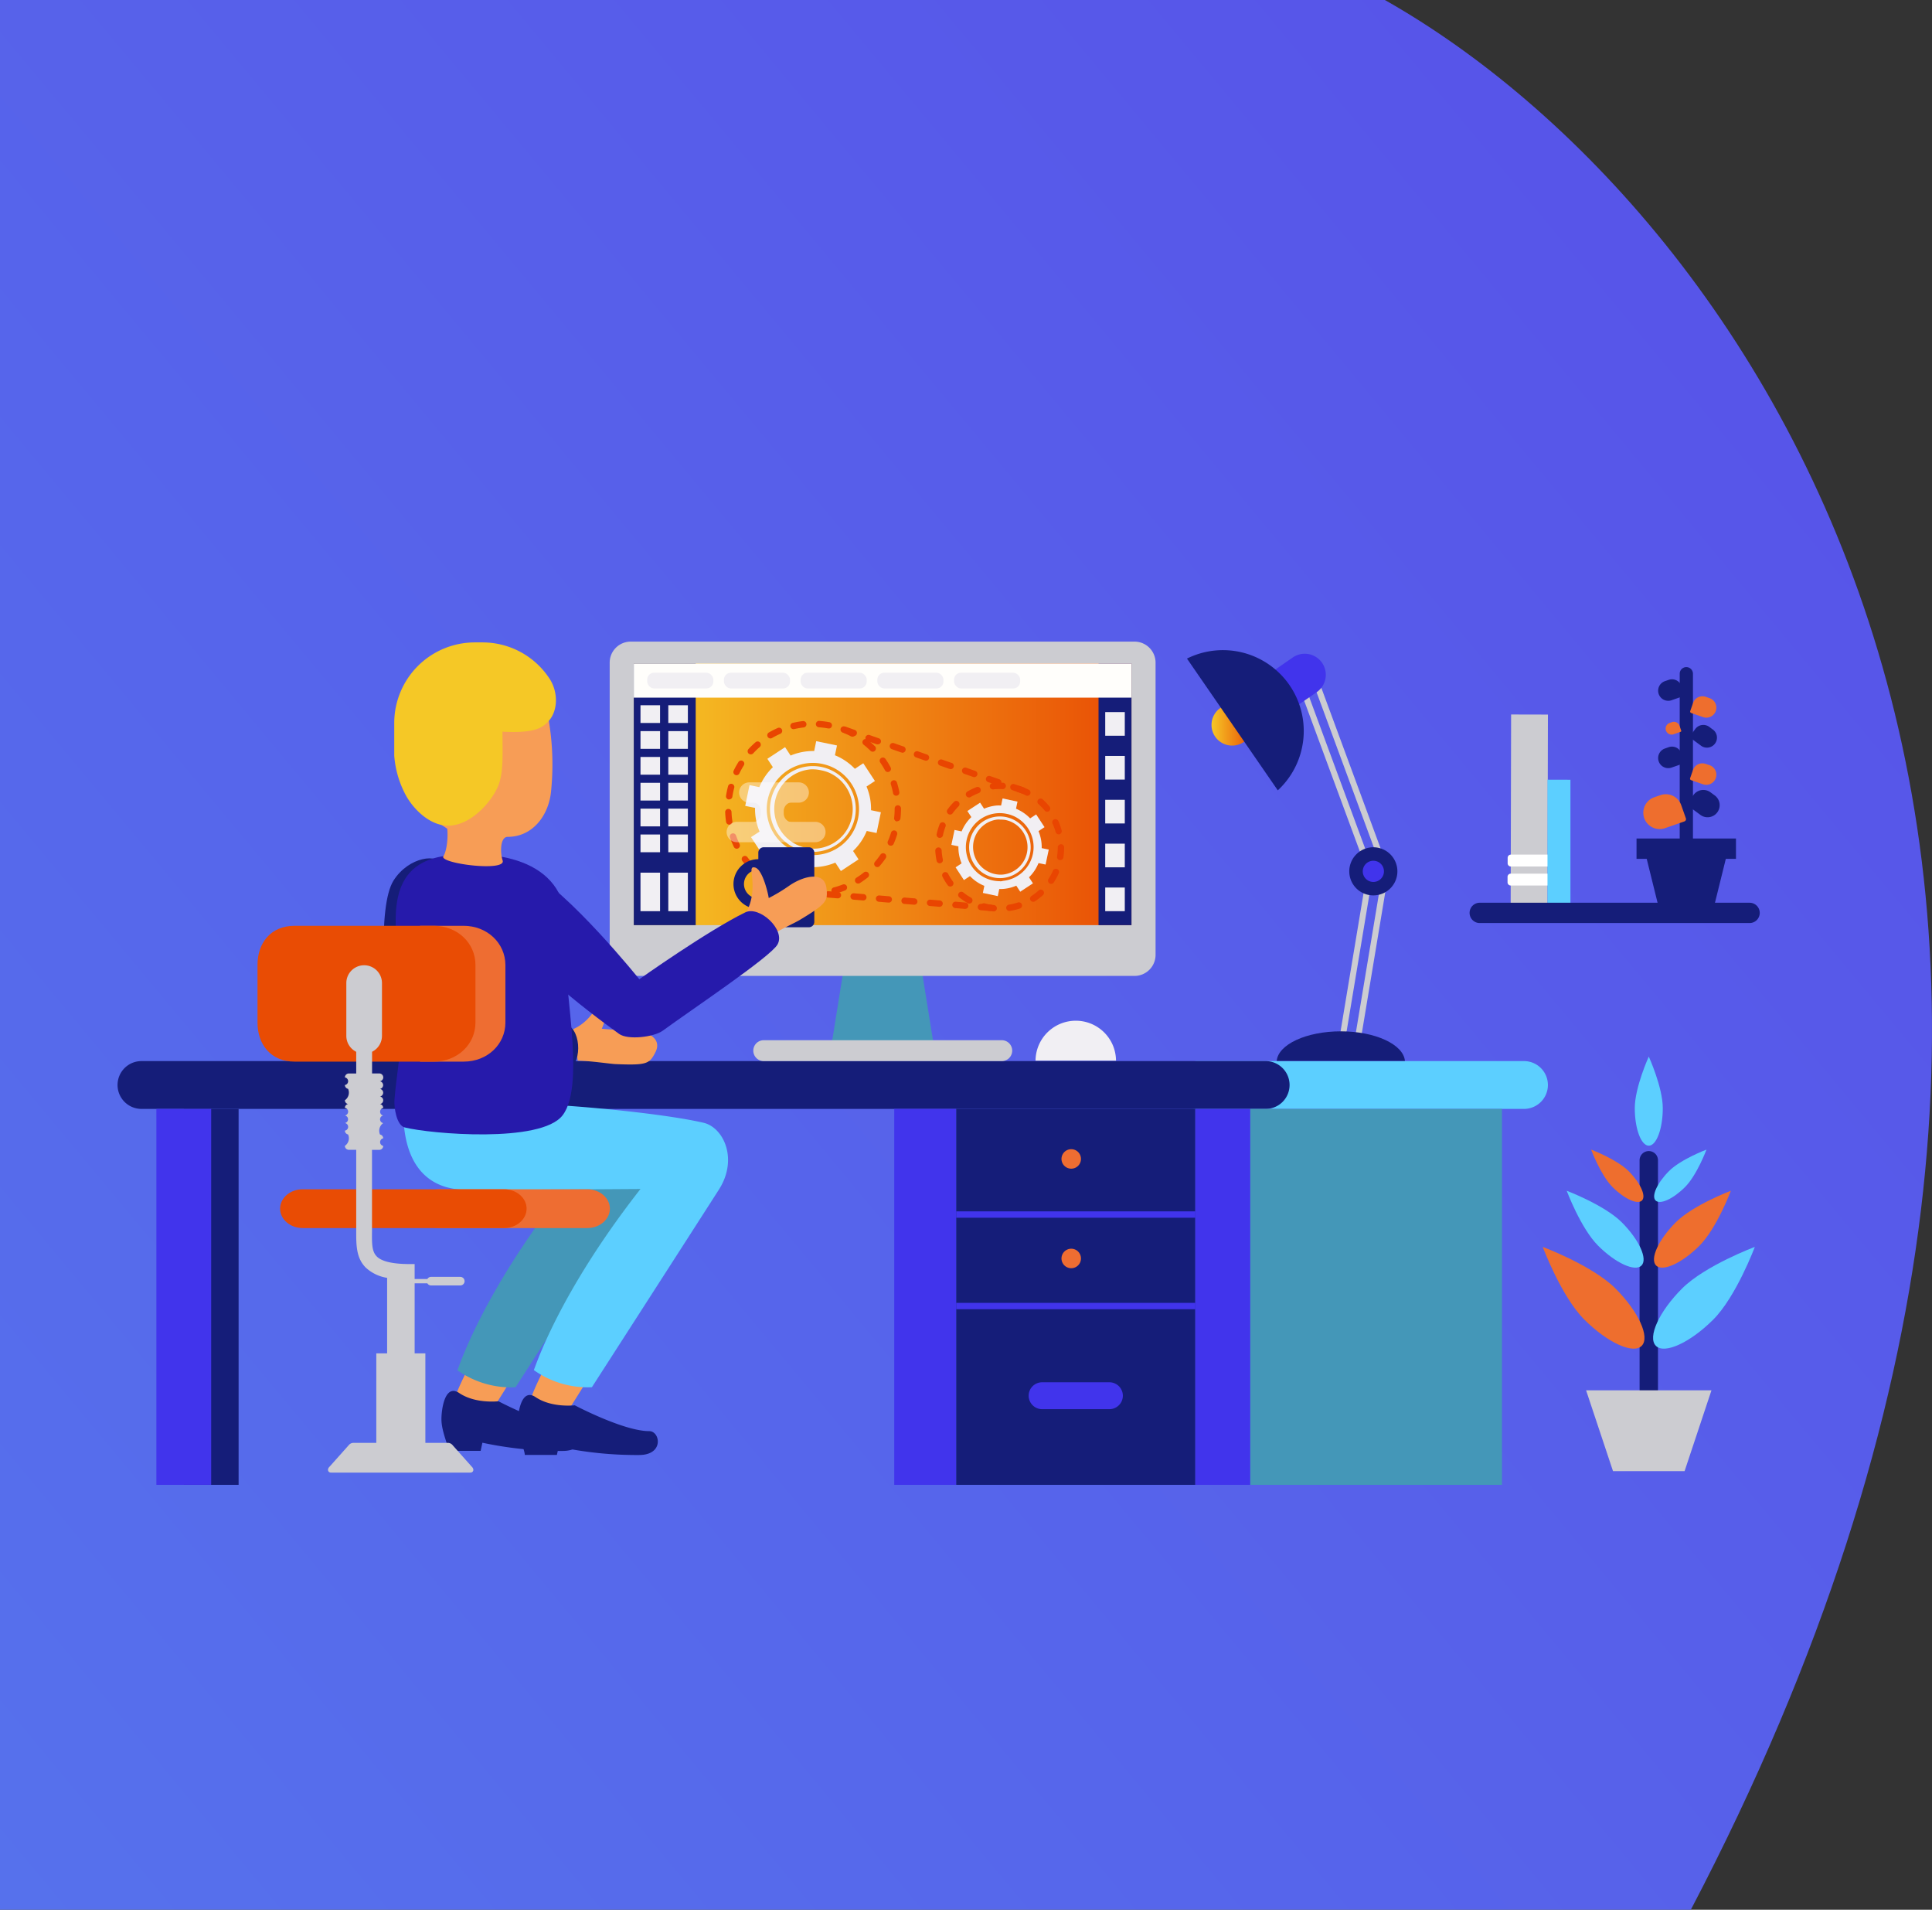 <svg xmlns="http://www.w3.org/2000/svg" xmlns:xlink="http://www.w3.org/1999/xlink" viewBox="0 0 607.12 600"><rect x="0" y="0" width="607.12" height="600" fill="#333333" stroke="none"/><defs><style>.cls-1{fill:url(#linear-gradient);}.cls-2{fill:#ccccd1;}.cls-3{fill:#151d79;}.cls-4{fill:#fff;}.cls-5,.cls-6{fill:#5ccfff;}.cls-5{fill-rule:evenodd;}.cls-7{fill:#4134ec;}.cls-8{fill:#4497b8;}.cls-9{fill:#ee6d32;}.cls-10{fill:#f79d56;}.cls-11{fill:url(#linear-gradient-2);}.cls-12{fill:#f1eff3;}.cls-13{fill:#fffefb;}.cls-14{fill:#e94501;}.cls-15{fill:#261aab;}.cls-16{fill:#e94c04;}.cls-17{fill:url(#linear-gradient-3);}.cls-18{opacity:0.4;}.cls-19{fill:#ee6e2e;}.cls-20{fill:#f5c826;}</style><linearGradient id="linear-gradient" x1="-36.06" y1="551.17" x2="518.91" y2="89.19" gradientUnits="userSpaceOnUse"><stop offset="0" stop-color="#5671ec"/><stop offset="1" stop-color="#5755e9"/></linearGradient><linearGradient id="linear-gradient-2" x1="199.16" y1="249.57" x2="355.55" y2="249.57" gradientUnits="userSpaceOnUse"><stop offset="0" stop-color="#f6c726"/><stop offset="1" stop-color="#e94c04"/></linearGradient><linearGradient id="linear-gradient-3" x1="380.73" y1="227.75" x2="393.7" y2="227.75" xlink:href="#linear-gradient-2"/></defs><title>background-withdesk</title><g id="Layer_2" data-name="Layer 2"><g id="layer_1-2" data-name="layer 1"><path class="cls-1" d="M435.19,0c117.13,66.26,264.07,279.52,96.14,600H0V0Z"/><rect class="cls-2" x="450.99" y="248.3" width="59.18" height="11.57" transform="translate(225.4 734.08) rotate(-89.87)"/><rect class="cls-3" x="479.67" y="270.54" width="1.73" height="11.57" transform="translate(203.1 756.23) rotate(-89.87)"/><path class="cls-4" d="M486.31,278.21h0l-11.57,0a1,1,0,0,1-1-1v-1.73a1,1,0,0,1,1-1h0l11.57,0a1,1,0,0,1,.71.29,1.05,1.05,0,0,1,.29.71v1.73a1,1,0,0,1-.29.71A1,1,0,0,1,486.31,278.21Z"/><rect class="cls-3" x="479.69" y="264.56" width="1.73" height="11.58" transform="translate(209.14 750.31) rotate(-89.87)"/><path class="cls-4" d="M486.34,272.23h0l-11.57,0a1,1,0,0,1-1-1v-1.73a1.06,1.06,0,0,1,.3-.71,1,1,0,0,1,.7-.29h0l11.57,0a1,1,0,0,1,1,1v1.73a1,1,0,0,1-.3.71A1,1,0,0,1,486.34,272.23Z"/><polygon class="cls-5" points="486.29 283.67 493.5 283.69 493.5 244.98 486.29 244.96 486.29 283.67"/><path class="cls-3" d="M549.75,290H465a3.19,3.19,0,0,1-3.19-3.19h0a3.19,3.19,0,0,1,3.19-3.19h84.8a3.19,3.19,0,0,1,3.19,3.19h0A3.19,3.19,0,0,1,549.75,290Z"/><path class="cls-6" d="M478.91,348.39H376.23a7.51,7.51,0,0,1-7.51-7.51h0a7.51,7.51,0,0,1,7.51-7.51H478.91a7.51,7.51,0,0,1,7.51,7.51h0A7.51,7.51,0,0,1,478.91,348.39Z"/><path class="cls-3" d="M397.73,348.39H44.45a7.51,7.51,0,0,1-7.51-7.51h0a7.51,7.51,0,0,1,7.51-7.51H397.73a7.51,7.51,0,0,1,7.51,7.51h0A7.51,7.51,0,0,1,397.73,348.39Z"/><rect class="cls-3" x="57.75" y="348.39" width="17.23" height="118.11"/><rect class="cls-7" x="49.14" y="348.39" width="17.22" height="118.11"/><rect class="cls-8" x="392.85" y="348.39" width="79.14" height="118.11"/><rect class="cls-7" x="281.01" y="348.39" width="19.46" height="118.11"/><rect class="cls-3" x="300.48" y="348.39" width="75.15" height="118.11"/><rect class="cls-7" x="300.48" y="380.58" width="75.15" height="2"/><rect class="cls-7" x="300.48" y="409.33" width="75.15" height="2"/><path class="cls-9" d="M339.69,395.37a3.06,3.06,0,1,1-3.05-3.05A3.06,3.06,0,0,1,339.69,395.37Z"/><path class="cls-9" d="M339.69,364.1a3.06,3.06,0,1,1-3.05-3.05A3.06,3.06,0,0,1,339.69,364.1Z"/><path class="cls-7" d="M323.25,438.5h0a4.24,4.24,0,0,0,4.22,4.23h21.16a4.24,4.24,0,0,0,4.22-4.23h0a4.23,4.23,0,0,0-4.22-4.22H327.47A4.23,4.23,0,0,0,323.25,438.5Z"/><rect class="cls-7" x="375.63" y="348.39" width="17.23" height="118.11"/><path class="cls-10" d="M201.82,360.86A5.5,5.5,0,0,0,197,358H169.8a26.31,26.31,0,0,1-4.45,11H187s-33.45,44.41-43.41,68.41c-1.17,2.8-.87,6,1.69,7.59a5.51,5.51,0,0,0,2.94.86c1.82,0,5.45-1.3,6.5-2.95,12.2-19.22,46.93-76.46,46.93-76.46A5.51,5.51,0,0,0,201.82,360.86Z"/><path class="cls-10" d="M196.71,323.5a54.44,54.44,0,0,1-7.61-.3c.62-1.27,3.38-8.68,1.66-10.42-.6-.61-.78-.32-1-.23-.82.39-2.93,7.83-9.64,10.78l1.44,9.91c3.42,0,10.26,1,11.77,1.07,10,.42,10.76-.08,12.61-3.68C208.52,325.62,202,323.38,196.71,323.5Z"/><path class="cls-8" d="M197.12,352.75c-6.31-1.47-16.74-2.9-27.64-4a27.91,27.91,0,0,1,.54,7.4,26.72,26.72,0,0,1-6,14.65c-.78,1-1.6,2-2.46,2.89l15.69-.09c-26,33.22-33.06,56.05-33.52,56.9a29.19,29.19,0,0,0,18.28,5.35s29.46-45.79,39.85-62C208.1,364.18,203.39,354.21,197.12,352.75Z"/><path class="cls-3" d="M177.84,336.34c-4.43,1.05-33.5,2-45.09-.16-3.37-.62-9.7-5.85-10.17-9.25-1.71-12.49-4.09-42.15,1.1-50.31,4.8-7.54,14.19-8.66,15.28-4.72,4.08,14.75.44,47.81.44,47.81s26.4-2.27,38.81,2.32C182.84,323.74,183,335.11,177.84,336.34Z"/><path class="cls-3" d="M144.32,437.67c5.08,3.41,12.11,2.58,12.33,2.58,0,0,15.36,8.12,23.39,8.1,3.43,0,4.74,7.48-3.16,7.5a117.1,117.1,0,0,1-25.29-2.58l-.55,2.55-10.1,0c0-1.6-2.21-6.07-2.22-9.9C138.71,442.69,139.83,434.64,144.32,437.67Z"/><polygon class="cls-8" points="294.04 332.19 260.67 332.19 265.52 301.92 289.19 301.92 294.04 332.19"/><path class="cls-2" d="M314.76,333.37H240a3.28,3.28,0,0,1-3.28-3.28h0a3.28,3.28,0,0,1,3.28-3.28h74.8a3.28,3.28,0,0,1,3.28,3.28h0A3.28,3.28,0,0,1,314.76,333.37Z"/><path class="cls-2" d="M356.51,201.58H198.2a6.61,6.61,0,0,0-6.61,6.62V300a6.61,6.61,0,0,0,6.61,6.61H356.51a6.62,6.62,0,0,0,6.62-6.61V208.2A6.62,6.62,0,0,0,356.51,201.58Z"/><rect class="cls-11" x="199.16" y="208.46" width="156.39" height="82.2"/><rect class="cls-3" x="199.16" y="208.46" width="19.46" height="82.2"/><rect class="cls-3" x="345.21" y="208.46" width="10.35" height="82.2"/><rect class="cls-12" x="201.27" y="221.57" width="6.15" height="5.57"/><rect class="cls-12" x="210.01" y="221.57" width="6.15" height="5.57"/><rect class="cls-12" x="201.27" y="229.7" width="6.15" height="5.57"/><rect class="cls-12" x="210.01" y="229.7" width="6.15" height="5.57"/><rect class="cls-12" x="201.27" y="237.82" width="6.15" height="5.57"/><rect class="cls-12" x="210.01" y="237.82" width="6.15" height="5.57"/><rect class="cls-12" x="201.27" y="245.94" width="6.15" height="5.57"/><rect class="cls-12" x="210.01" y="245.94" width="6.15" height="5.57"/><rect class="cls-12" x="201.27" y="254.06" width="6.15" height="5.57"/><rect class="cls-12" x="210.01" y="254.06" width="6.15" height="5.57"/><rect class="cls-12" x="201.27" y="262.18" width="6.15" height="5.57"/><rect class="cls-12" x="210.01" y="262.18" width="6.15" height="5.57"/><rect class="cls-12" x="201.27" y="274.17" width="6.15" height="12.1"/><rect class="cls-12" x="210.01" y="274.17" width="6.15" height="12.1"/><rect class="cls-12" x="347.31" y="278.84" width="6.15" height="7.43"/><rect class="cls-12" x="347.31" y="265.06" width="6.15" height="7.43"/><rect class="cls-12" x="347.31" y="251.28" width="6.15" height="7.43"/><rect class="cls-12" x="347.31" y="237.5" width="6.15" height="7.43"/><rect class="cls-12" x="347.31" y="223.72" width="6.15" height="7.43"/><rect class="cls-13" x="199.16" y="208.46" width="156.39" height="10.72"/><rect class="cls-12" x="203.38" y="211.35" width="20.78" height="4.95" rx="2.18"/><rect class="cls-12" x="227.49" y="211.35" width="20.77" height="4.95" rx="2.18"/><rect class="cls-12" x="251.59" y="211.35" width="20.77" height="4.95" rx="2.18"/><rect class="cls-12" x="275.7" y="211.35" width="20.77" height="4.95" rx="2.18"/><rect class="cls-12" x="299.81" y="211.35" width="20.77" height="4.95" rx="2.18"/><path class="cls-12" d="M326.35,271.16l2.22.46,1-4.7-2.22-.46a13.16,13.16,0,0,0-1-5.34l1.89-1.25-2.63-4-1.89,1.24a13.24,13.24,0,0,0-3.44-2.56c-.33-.17-.67-.33-1-.48l0,0,.46-2.22-4.69-1-.46,2.23a10.13,10.13,0,0,0-1.46,0,12.92,12.92,0,0,0-3.89,1l-1.25-1.9-4,2.63,1.25,1.9a13.07,13.07,0,0,0-3.06,4.5l-2.22-.46-1,4.69,2.22.46a13,13,0,0,0,1,5.35l-1.89,1.25,2.62,4,1.9-1.25a12.84,12.84,0,0,0,4.51,3.06l-.46,2.23,4.69,1,.46-2.23a11.81,11.81,0,0,0,1.46-.05,12.92,12.92,0,0,0,3.89-1l1.24,1.9,4-2.63-1.24-1.9A13.17,13.17,0,0,0,326.35,271.16Zm-11.26,4.69a9.83,9.83,0,0,1-2.85-.17,9.69,9.69,0,0,1,1.08-19.13,9.82,9.82,0,0,1,2.85.16,10.45,10.45,0,0,1,1.59.48,9.69,9.69,0,0,1-2.67,18.66Zm-.88,1A10.68,10.68,0,0,1,303.74,264a10.63,10.63,0,0,1,12.63-8.3,10.38,10.38,0,0,1,1.75.52,9.12,9.12,0,0,1,1.15.53,10.69,10.69,0,0,1-4.09,20h0C314.86,276.87,314.53,276.88,314.21,276.88Zm0-19.37a6.85,6.85,0,0,0-.79,0,8.69,8.69,0,0,0,1.58,17.3h0a8.64,8.64,0,0,0,7.72-6.89,8.73,8.73,0,0,0-4.39-9.41,7,7,0,0,0-.92-.43,10.36,10.36,0,0,0-1.44-.43A8.69,8.69,0,0,0,314.2,257.51Z"/><path class="cls-12" d="M272.37,261.07l3.09.64,1.35-6.52-3.09-.64a18.14,18.14,0,0,0-1.42-7.44l2.64-1.74-3.66-5.57-2.64,1.74a18.38,18.38,0,0,0-4.77-3.57c-.46-.24-.95-.46-1.44-.66l-.06,0,.65-3.1-6.53-1.35-.64,3.1a17.14,17.14,0,0,0-2,.07,18.14,18.14,0,0,0-5.41,1.35l-1.73-2.64-5.57,3.66,1.73,2.63a18.33,18.33,0,0,0-4.25,6.27l-3.09-.64-1.35,6.53,3.09.63a18.32,18.32,0,0,0,1.42,7.45L236,263l3.66,5.57,2.64-1.74a18.08,18.08,0,0,0,6.27,4.26l-.64,3.09,6.52,1.35.64-3.09a19.48,19.48,0,0,0,2-.07,18.37,18.37,0,0,0,5.41-1.35l1.74,2.64,5.56-3.66-1.73-2.64A18.19,18.19,0,0,0,272.37,261.07Zm-15.66,6.52a13.29,13.29,0,0,1-4-.22,13.48,13.48,0,1,1,4,.22Zm-1.22,1.06A14.48,14.48,0,1,1,258.41,240a16.8,16.8,0,0,1,2.38.71,13.3,13.3,0,0,1,1.54.72,14.54,14.54,0,0,1,7.32,15.68,14.38,14.38,0,0,1-12.85,11.48C256.36,268.63,255.93,268.65,255.49,268.65Zm0-26.95c-.37,0-.75,0-1.12.05a12.48,12.48,0,0,0,2.27,24.85h0a12.4,12.4,0,0,0,11.07-9.9,12.53,12.53,0,0,0-6.3-13.51,10.54,10.54,0,0,0-1.33-.61A13.1,13.1,0,0,0,258,242,12.8,12.8,0,0,0,255.47,241.7Z"/><path class="cls-14" d="M255.48,281.69l-1,0a1,1,0,1,1,.07-2,25,25,0,0,0,2.87-.05,1,1,0,0,1,.15,2C256.88,281.66,256.18,281.69,255.48,281.69Zm-5.9-.66a.86.86,0,0,1-.22,0c-1-.23-2-.52-3-.85a1,1,0,0,1-.61-1.28,1,1,0,0,1,1.27-.61,25.83,25.83,0,0,0,2.77.79,1,1,0,0,1-.23,2Zm12.82-.25a1,1,0,0,1-.26-2c.92-.25,1.84-.56,2.73-.9a1,1,0,0,1,.73,1.86,28.9,28.9,0,0,1-2.94,1Zm-20.21-2.64a1,1,0,0,1-.5-.13,25.64,25.64,0,0,1-2.59-1.7,1,1,0,0,1-.21-1.39,1,1,0,0,1,1.4-.22,26.83,26.83,0,0,0,2.4,1.58,1,1,0,0,1,.37,1.36A1,1,0,0,1,242.19,278.14Zm27.48-.54a1,1,0,0,1-.85-.47,1,1,0,0,1,.31-1.38,22.5,22.5,0,0,0,2.34-1.66,1,1,0,0,1,1.41.16,1,1,0,0,1-.16,1.4,27.52,27.52,0,0,1-2.52,1.8A1,1,0,0,1,269.67,277.6ZM236,273.2a1,1,0,0,1-.73-.32,29.72,29.72,0,0,1-2-2.38,1,1,0,1,1,1.61-1.19,23.94,23.94,0,0,0,1.84,2.21,1,1,0,0,1-.06,1.41A1,1,0,0,1,236,273.2Zm39.7-.78a1,1,0,0,1-.76-1.65,26,26,0,0,0,1.75-2.28,1,1,0,0,1,1.65,1.13,28,28,0,0,1-1.89,2.45A1,1,0,0,1,275.68,272.42Zm-44.18-5.77a1,1,0,0,1-.9-.56,27.38,27.38,0,0,1-1.19-2.86,1,1,0,1,1,1.88-.66,25.57,25.57,0,0,0,1.11,2.65,1,1,0,0,1-.47,1.33A.94.94,0,0,1,231.5,266.65Zm48.4-.95a1,1,0,0,1-.4-.08,1,1,0,0,1-.52-1.32,23.48,23.48,0,0,0,1-2.69,1,1,0,0,1,1.92.59,29.67,29.67,0,0,1-1.08,2.9A1,1,0,0,1,279.9,265.7Zm-50.75-6.62a1,1,0,0,1-1-.86,28.66,28.66,0,0,1-.29-3.08,1,1,0,0,1,1-1,1,1,0,0,1,1,1,23,23,0,0,0,.27,2.87,1,1,0,0,1-.84,1.13Zm52.8-1h-.11a1,1,0,0,1-.88-1.1,27.6,27.6,0,0,0,.16-2.87V254a1,1,0,1,1,2,0v.11a26.55,26.55,0,0,1-.18,3.09A1,1,0,0,1,282,258Zm-52.82-6.9H229a1,1,0,0,1-.85-1.13,26.45,26.45,0,0,1,.63-3,1,1,0,1,1,1.93.51,27.11,27.11,0,0,0-.58,2.82A1,1,0,0,1,229.13,251.14ZM281.64,250a1,1,0,0,1-1-.81,24.74,24.74,0,0,0-.7-2.79,1,1,0,0,1,1.91-.59,28,28,0,0,1,.76,3,1,1,0,0,1-.8,1.17A.55.55,0,0,1,281.64,250Zm-50.19-6.45a1,1,0,0,1-.43-.1,1,1,0,0,1-.47-1.33,27.46,27.46,0,0,1,1.5-2.71,1,1,0,0,1,1.37-.32,1,1,0,0,1,.32,1.38,26.67,26.67,0,0,0-1.39,2.51A1,1,0,0,1,231.45,243.55Zm47.54-1a1,1,0,0,1-.88-.53,26.76,26.76,0,0,0-1.5-2.45,1,1,0,0,1,1.65-1.14,27.5,27.5,0,0,1,1.61,2.65,1,1,0,0,1-.88,1.47ZM235.91,237a1,1,0,0,1-.68-.27,1,1,0,0,1,0-1.41,28.11,28.11,0,0,1,2.22-2.15,1,1,0,0,1,1.31,1.51,24.27,24.27,0,0,0-2.06,2A1,1,0,0,1,235.91,237Zm38.34-.83a1,1,0,0,1-.71-.29,24.25,24.25,0,0,0-2.15-1.91,1,1,0,1,1,1.25-1.57,28.09,28.09,0,0,1,2.31,2.06,1,1,0,0,1-.7,1.71ZM242.1,232a1,1,0,0,1-.5-1.86,28.66,28.66,0,0,1,2.76-1.41,1,1,0,1,1,.8,1.83,26.64,26.64,0,0,0-2.55,1.31A1,1,0,0,1,242.1,232Zm25.75-.56a1.12,1.12,0,0,1-.47-.11,22.72,22.72,0,0,0-2.61-1.19,1,1,0,0,1,.72-1.87,26.55,26.55,0,0,1,2.82,1.29,1,1,0,0,1,.42,1.35A1,1,0,0,1,267.85,231.46Zm-18.37-2.36a1,1,0,0,1-.23-2,28.34,28.34,0,0,1,3.06-.53,1,1,0,0,1,.22,2,24.62,24.62,0,0,0-2.83.49Zm10.87-.23-.18,0a24.94,24.94,0,0,0-2.85-.36,1,1,0,1,1,.14-2,28.94,28.94,0,0,1,3.07.39,1,1,0,0,1-.18,2Z"/><path class="cls-14" d="M312.21,286.34h-.1a19.48,19.48,0,0,1-3.12-.58,1,1,0,1,1,.51-1.93,18,18,0,0,0,2.82.52,1,1,0,0,1-.11,2Zm5-.13a1,1,0,0,1-1-.85,1,1,0,0,1,.84-1.14,18.14,18.14,0,0,0,2.78-.67,1,1,0,1,1,.62,1.9,19.56,19.56,0,0,1-3.09.74Zm-12.63-2.33a1,1,0,0,1-.5-.13,22.12,22.12,0,0,1-2.62-1.8,1,1,0,0,1-.14-1.41,1,1,0,0,1,1.4-.15A17.94,17.94,0,0,0,305.1,282a1,1,0,0,1-.5,1.87Zm20.1-.55a1,1,0,0,1-.55-1.83,19.3,19.3,0,0,0,2.27-1.75,1,1,0,0,1,1.41.07,1,1,0,0,1-.07,1.42,21.55,21.55,0,0,1-2.52,1.93A1,1,0,0,1,324.7,283.33Zm-26.05-4.8a1,1,0,0,1-.81-.41,20.15,20.15,0,0,1-1.66-2.7,1,1,0,0,1,1.78-.91,18.47,18.47,0,0,0,1.5,2.43,1,1,0,0,1-.22,1.4A1,1,0,0,1,298.65,278.53Zm31.7-.85a.94.94,0,0,1-.55-.17,1,1,0,0,1-.29-1.38,18.49,18.49,0,0,0,1.37-2.51,1,1,0,1,1,1.82.81,20.84,20.84,0,0,1-1.51,2.79A1,1,0,0,1,330.35,277.68Zm-35-6.45a1,1,0,0,1-1-.79,20.78,20.78,0,0,1-.42-3.14,1,1,0,0,1,.95-1.06,1,1,0,0,1,1.05.95,18.1,18.1,0,0,0,.37,2.84,1,1,0,0,1-.77,1.18A.75.75,0,0,1,295.38,271.23Zm37.84-1h-.16a1,1,0,0,1-.83-1.15,19.43,19.43,0,0,0,.22-2.85,1,1,0,0,1,1-1,1,1,0,0,1,1,1v.08a19.61,19.61,0,0,1-.25,3.16A1,1,0,0,1,333.22,270.21Zm-37.85-7a.76.76,0,0,1-.21,0,1,1,0,0,1-.77-1.18,20.49,20.49,0,0,1,.9-3,1,1,0,1,1,1.86.72,17.22,17.22,0,0,0-.8,2.74A1,1,0,0,1,295.37,263.24Zm37.41-1.1a1,1,0,0,1-1-.73,18.44,18.44,0,0,0-1-2.7,1,1,0,0,1,1.82-.82,19,19,0,0,1,1.07,3,1,1,0,0,1-.7,1.23Zm-34.17-6.22a1,1,0,0,1-.59-.19,1,1,0,0,1-.22-1.4,20.49,20.49,0,0,1,2.06-2.41,1,1,0,0,1,1.41,0,1,1,0,0,1,0,1.42,18.37,18.37,0,0,0-1.85,2.18A1,1,0,0,1,298.61,255.92Zm30.51-.88a1,1,0,0,1-.78-.37,18.39,18.39,0,0,0-2-2.07,1,1,0,0,1,1.33-1.49,19.76,19.76,0,0,1,2.19,2.29,1,1,0,0,1-.77,1.64Zm-24.58-4.49a1,1,0,0,1-.5-1.86,19.82,19.82,0,0,1,2.86-1.38,1,1,0,0,1,.72,1.87,18,18,0,0,0-2.58,1.24A1,1,0,0,1,304.54,250.55Zm18.35-.53a1,1,0,0,1-.45-.11,18.94,18.94,0,0,0-2.65-1.09,1,1,0,0,1-.65-1.25,1,1,0,0,1,1.26-.65,20.21,20.21,0,0,1,2.94,1.21,1,1,0,0,1-.45,1.89Zm-10.75-2a1,1,0,0,1-.11-2,19.79,19.79,0,0,1,3.17-.09,1,1,0,0,1-.1,2,18.26,18.26,0,0,0-2.86.08Z"/><path class="cls-14" d="M321.29,249.31a1,1,0,0,1-.32-.06l-2.84-1a1,1,0,0,1-.62-1.27,1,1,0,0,1,1.27-.62l2.84,1a1,1,0,0,1-.33,1.95Zm-7.57-2.58a.86.86,0,0,1-.32,0l-2.84-1a1,1,0,1,1,.64-1.89l2.84,1a1,1,0,0,1-.32,1.94Zm-7.57-2.57a1,1,0,0,1-.33-.06l-2.84-1a1,1,0,0,1,.65-1.9l2.84,1a1,1,0,0,1-.32,1.95Zm-7.58-2.58a1.25,1.25,0,0,1-.32-.05l-2.84-1a1,1,0,0,1-.62-1.27,1,1,0,0,1,1.26-.62l2.84,1a1,1,0,0,1-.32,2ZM291,239a.86.86,0,0,1-.32-.05l-2.84-1a1,1,0,0,1-.63-1.26,1,1,0,0,1,1.27-.63l2.84,1A1,1,0,0,1,291,239Zm-7.58-2.57a1,1,0,0,1-.32-.06l-2.84-1a1,1,0,0,1-.62-1.27,1,1,0,0,1,1.27-.62l2.84,1a1,1,0,0,1-.33,2Zm-7.57-2.58a1.19,1.19,0,0,1-.32,0l-2.84-1a1,1,0,1,1,.64-1.89l2.84,1a1,1,0,0,1,.63,1.26A1,1,0,0,1,275.85,233.85Zm-7.57-2.57a.87.87,0,0,1-.32-.06l-2.85-1a1,1,0,0,1,.65-1.9l2.84,1a1,1,0,0,1-.32,1.95Z"/><path class="cls-14" d="M311.26,286.22h-.09l-3-.25a1,1,0,0,1,.17-2l3,.25a1,1,0,0,1-.08,2Zm-8-.67h-.09l-3-.25a1,1,0,1,1,.17-2l3,.25a1,1,0,0,1-.08,2Zm-8-.66h-.08l-3-.25a1,1,0,0,1-.91-1.08,1,1,0,0,1,1.08-.91l3,.25a1,1,0,0,1,.91,1.07A1,1,0,0,1,295.31,284.89Zm-8-.66h-.08l-3-.24a1,1,0,0,1,.16-2l3,.25a1,1,0,0,1-.08,2Zm-8-.66h-.09l-3-.25a1,1,0,0,1-.92-1.08,1,1,0,0,1,1.08-.91l3,.25a1,1,0,0,1-.08,2Zm-8-.67h-.09l-3-.25a1,1,0,0,1,.17-2l3,.25a1,1,0,0,1-.08,2Zm-8-.66h-.08l-3-.25a1,1,0,0,1-.91-1.08,1,1,0,0,1,1.08-.91l3,.24a1,1,0,0,1-.08,2Zm-8-.66h-.08l-3-.25a1,1,0,1,1,.16-2l3,.25a1,1,0,0,1-.08,2Z"/><path class="cls-10" d="M172.2,445.87a5.46,5.46,0,0,1-2.94-.86c-2.56-1.63-2.86-4.79-1.7-7.59C177.53,413.42,211,369,211,369H151.07a5.5,5.5,0,1,1,0-11H221a5.5,5.5,0,0,1,4.64,8.45s-34.73,57.24-46.92,76.46C177.65,444.57,174,445.87,172.2,445.87Z"/><path class="cls-3" d="M167.75,430.48l0,0C167.71,430.52,167.72,430.52,167.75,430.48Z"/><path class="cls-6" d="M221.09,352.75c-10-2.33-30.44-4.58-46.63-5.6V336.82H126.75V350c.18,13.18,5.49,23.82,20.05,23.82h.54c14.18,0,53.93-.27,53.93-.27-26,33.22-33.06,56.05-33.52,56.9A29.18,29.18,0,0,0,186,435.83s29.47-45.79,39.86-62C232.08,364.18,227.37,354.21,221.09,352.75Z"/><path class="cls-3" d="M168.3,438.94c5.08,3.42,12.11,2.58,12.33,2.58,0,0,15.36,8.12,23.39,8.11,3.43,0,4.74,7.48-3.17,7.5a117.06,117.06,0,0,1-25.28-2.58L175,457.1l-10.09,0c0-1.61-2.22-6.08-2.22-9.9C162.69,444,163.8,435.92,168.3,438.94Z"/><path class="cls-15" d="M127.17,354.21c-2.53-.65-3.4-6.16-3.21-8.77.59-8,3.21-21.78,2.79-32-.6-14.76-10.28-41.89,13.91-44.64,18.07-2.06,39.75,2.6,37,25.85-1.39,11.75,6.84,45.84-.88,55.77C170,359.25,135.2,356.25,127.17,354.21Z"/><path class="cls-9" d="M145.61,290.86H132v42.68h13.66c7.57,0,13.16-5.5,13.16-12.27V303.13C158.77,296.36,153.18,290.86,145.61,290.86Z"/><path class="cls-12" d="M350.7,333.22a12.79,12.79,0,0,0-.91-4.62,12.65,12.65,0,0,0-24.38,4.62Z"/><path class="cls-16" d="M136.26,290.86H92.59c-7.58,0-11.67,5.5-11.67,12.27v18.14c0,6.77,4.09,12.27,11.67,12.27h43.67c7.57,0,13.15-5.5,13.15-12.27V303.13C149.41,296.36,143.83,290.86,136.26,290.86Z"/><path class="cls-9" d="M184.54,373.64H138.05c-3.92,0-7.1,2.73-7.1,6.09s3.18,6.1,7.1,6.1h46.49c3.93,0,7.11-2.73,7.11-6.1S188.47,373.64,184.54,373.64Z"/><path class="cls-16" d="M158.38,373.64H95.13c-3.93,0-7.11,2.73-7.11,6.09s3.18,6.1,7.11,6.1h63.25c3.93,0,7.1-2.73,7.1-6.1S162.31,373.64,158.38,373.64Z"/><path class="cls-2" d="M119.44,339.69a1.23,1.23,0,0,0,1-1.2,1.25,1.25,0,0,0-1.24-1.24h-2.28v-6.81a5.58,5.58,0,0,0,3.11-5V308.86a5.6,5.6,0,1,0-11.2,0v16.59a5.6,5.6,0,0,0,3.11,5v6.81h-2.31a1.25,1.25,0,0,0-1.25,1.24,1.21,1.21,0,0,1,0,2.39,1.24,1.24,0,0,0,1,1.2,2.9,2.9,0,0,1-1,3.58,1.22,1.22,0,0,0,1,1.19,1.24,1.24,0,0,0-1,1.2,1.21,1.21,0,0,1,0,2.39,1.21,1.21,0,0,1,0,2.38,1.21,1.21,0,0,1,0,2.39,1.24,1.24,0,0,0,1,1.2,2.89,2.89,0,0,1-1,3.58,1.24,1.24,0,0,0,1.25,1.24h2.31s0,25,0,25.53c0,4.14-.08,8.42,3,11.48a12.74,12.74,0,0,0,6.71,3.22v23.73h-3.4v28.12H111a1.83,1.83,0,0,0-1.27.56l-6.17,6.92c-.85.8-.52,1.85.47,1.85h43.76c1,0,1.32-1.05.46-1.85l-6.16-6.92a1.85,1.85,0,0,0-1.27-.56h-7.15V425.19H130.3v-22h4a1.35,1.35,0,0,0,1.14.67h9.2a1.35,1.35,0,0,0,0-2.7h-9.2a1.33,1.33,0,0,0-1.14.68h-4v-4.7h-1.52v0c-5.31,0-8.8-.8-10.37-2.38s-1.55-4-1.51-7.93c0-.51,0-25.57,0-25.57h2.28a1.24,1.24,0,0,0,1.24-1.24,1.22,1.22,0,0,1,0-2.39,1.21,1.21,0,0,0-1-1.19,2.94,2.94,0,0,1,1-3.59,1.21,1.21,0,0,1,0-2.38,1.22,1.22,0,0,1,0-2.39,1.23,1.23,0,0,0-1-1.2,1.21,1.21,0,0,0,1-1.19,1.23,1.23,0,0,0-1-1.2,1.21,1.21,0,0,0,0-2.38,1.22,1.22,0,0,0,0-2.39Z"/><polygon class="cls-2" points="427.67 326.28 436.44 273.57 414.3 213.6 412.53 214.25 434.5 273.75 425.81 325.97 427.67 326.28"/><polygon class="cls-2" points="422.79 326.28 431.57 273.57 409.42 213.6 407.65 214.25 429.63 273.75 420.94 325.97 422.79 326.28"/><path class="cls-3" d="M434.59,280.68a7.56,7.56,0,1,1,3.9-9.95A7.55,7.55,0,0,1,434.59,280.68Z"/><path class="cls-7" d="M432.9,276.81a3.33,3.33,0,1,1,1.72-4.39A3.33,3.33,0,0,1,432.9,276.81Z"/><path class="cls-7" d="M415.46,208.25h0a6.63,6.63,0,0,0-9.21-1.69l-6.4,4.43a6.61,6.61,0,0,0-1.69,9.2h0a6.61,6.61,0,0,0,9.2,1.69l6.41-4.42A6.63,6.63,0,0,0,415.46,208.25Z"/><path class="cls-17" d="M390.9,233.09a6.49,6.49,0,1,1,1.66-9A6.49,6.49,0,0,1,390.9,233.09Z"/><path class="cls-3" d="M401.54,248.31A25.4,25.4,0,0,0,373,206.91Z"/><path class="cls-3" d="M441.49,333.31c-.46-5.17-9.3-9.29-20.14-9.29s-19.69,4.12-20.15,9.29Z"/><path class="cls-3" d="M230.49,277.74a7.81,7.81,0,0,0,7.8,7.81h0v4.07a1.7,1.7,0,0,0,1.7,1.7H254.2a1.7,1.7,0,0,0,1.69-1.7V267.89a1.7,1.7,0,0,0-1.69-1.7H240a1.7,1.7,0,0,0-1.7,1.7v2.05h0A7.81,7.81,0,0,0,230.49,277.74Zm3.3,0a4.51,4.51,0,0,1,4.5-4.5h0v9h0A4.51,4.51,0,0,1,233.79,277.74Z"/><g class="cls-18"><path class="cls-4" d="M235.45,252.18H251a3.2,3.2,0,0,0,3.19-3.19h0A3.21,3.21,0,0,0,251,245.8H235.45a3.21,3.21,0,0,0-3.19,3.19h0A3.2,3.2,0,0,0,235.45,252.18Z"/><path class="cls-4" d="M231.53,264.6h24.7a3.21,3.21,0,0,0,3.2-3.19h0a3.21,3.21,0,0,0-3.2-3.2h-24.7a3.2,3.2,0,0,0-3.19,3.2h0A3.2,3.2,0,0,0,231.53,264.6Z"/><path class="cls-4" d="M239.09,255.57v-.73a2.83,2.83,0,0,0-2.82-2.83h12.84a2.83,2.83,0,0,0-2.83,2.83v.73a2.83,2.83,0,0,0,2.83,2.82H236.27A2.83,2.83,0,0,0,239.09,255.57Z"/></g><path class="cls-3" d="M518.12,439.52a2.89,2.89,0,0,1-2.89-2.89v-72.1a2.89,2.89,0,0,1,5.78,0v72.1A2.89,2.89,0,0,1,518.12,439.52Z"/><polygon class="cls-2" points="529.37 462.2 506.88 462.2 498.42 436.8 537.82 436.8 529.37 462.2"/><path class="cls-6" d="M522.52,348.14c0,6.52-2,11.81-4.4,11.81s-4.4-5.29-4.4-11.81,4.4-16.19,4.4-16.19S522.52,341.62,522.52,348.14Z"/><path class="cls-19" d="M511.75,367.91c3.73,3.73,5.62,7.87,4.23,9.26s-5.53-.5-9.26-4.23S500,361.18,500,361.18,508,364.19,511.75,367.91Z"/><path class="cls-6" d="M509.61,384c5.47,5.47,8.25,11.56,6.22,13.6s-8.13-.74-13.61-6.21-9.89-17.28-9.89-17.28S504.14,378.57,509.61,384Z"/><path class="cls-19" d="M507.67,404.83c7.23,7.24,10.91,15.29,8.22,18s-10.75-1-18-8.22-13.09-22.86-13.09-22.86S500.43,397.59,507.67,404.83Z"/><path class="cls-6" d="M524.49,367.91c-3.72,3.73-5.62,7.87-4.23,9.26s5.53-.5,9.26-4.23,6.73-11.76,6.73-11.76S528.22,364.19,524.49,367.91Z"/><path class="cls-19" d="M526.63,384c-5.47,5.47-8.25,11.56-6.21,13.6s8.13-.74,13.6-6.21,9.89-17.28,9.89-17.28S532.1,378.57,526.63,384Z"/><path class="cls-6" d="M528.57,404.83c-7.23,7.24-10.91,15.29-8.22,18s10.76-1,18-8.22,13.09-22.86,13.09-22.86S535.81,397.59,528.57,404.83Z"/><polygon class="cls-3" points="538.91 283.66 520.89 283.66 516.13 264.41 543.67 264.41 538.91 283.66"/><path class="cls-3" d="M532,264h-4.16V211.67a2.08,2.08,0,0,1,2.08-2.08h0a2.08,2.08,0,0,1,2.08,2.08Z"/><rect class="cls-3" x="514.27" y="263.44" width="31.25" height="6.39"/><path class="cls-19" d="M531.44,245.11l3.71,1.29a3.15,3.15,0,1,0,2.07-6L536,240a3.14,3.14,0,0,0-4,1.94l-.88,2.52A.49.49,0,0,0,531.44,245.11Z"/><path class="cls-19" d="M521.79,249.81l-1.94.67a5.14,5.14,0,0,0,3.38,9.71l6.06-2.11a.77.77,0,0,0,.48-1L528.33,253A5.14,5.14,0,0,0,521.79,249.81Z"/><path class="cls-3" d="M524.39,234.74l-1.19.42a3.15,3.15,0,1,0,2.07,6l3.72-1.3a.47.47,0,0,0,.29-.6l-.88-2.53A3.15,3.15,0,0,0,524.39,234.74Z"/><path class="cls-3" d="M538.73,249.82l-1.22-.9a3.81,3.81,0,0,0-5.31.8l-1.91,2.6a.57.57,0,0,0,.12.8l3.81,2.81a3.8,3.8,0,1,0,4.51-6.11Z"/><path class="cls-19" d="M531.44,224l3.71,1.29a3.15,3.15,0,1,0,2.07-5.95l-1.19-.41a3.14,3.14,0,0,0-4,1.94l-.88,2.52A.49.49,0,0,0,531.44,224Z"/><path class="cls-19" d="M525.39,226.88l-.71.25a1.88,1.88,0,0,0,1.24,3.56l2.22-.78a.27.27,0,0,0,.17-.36l-.52-1.51A1.89,1.89,0,0,0,525.39,226.88Z"/><path class="cls-3" d="M524.39,213.59l-1.19.41a3.15,3.15,0,0,0,2.07,6l3.72-1.3a.47.47,0,0,0,.29-.6l-.88-2.53A3.15,3.15,0,0,0,524.39,213.59Z"/><path class="cls-3" d="M538.13,229.12l-1-.75a3.15,3.15,0,0,0-4.4.66l-1.59,2.15a.48.48,0,0,0,.1.67l3.16,2.33a3.15,3.15,0,1,0,3.74-5.06Z"/><path class="cls-10" d="M234.11,287.2c4-6.16,1.64-13.53,2.11-14.3.12-.19.11-.54,1-.36,2.39.51,4.17,8.21,4.35,9.61a53.41,53.41,0,0,0,6.51-3.93c4.38-3,11-4.73,11.64.86.44,4,.05,4.88-8.5,10-1.29.78-7.54,3.73-10.41,5.59Z"/><path class="cls-10" d="M158.6,209.5H145.92a13.33,13.33,0,0,0-13.33,13.34v26.1c0,7,2.69,7.85,7.95,11.42.31,2.63-.12,6.94-1.21,8.66-1.43,2.25,19.87,5,18.62,1.31-.8-2.38-.81-7.41,1.58-7.41,7.88,0,12.87-6.73,13.63-14.2,1.44-14.26-1.15-23.73-1.22-25.88A13.5,13.5,0,0,0,158.6,209.5Z"/><path class="cls-20" d="M172.62,213.12a25.13,25.13,0,0,0-21-11.29h-2.46A25.33,25.33,0,0,0,123.89,227c0,1.26,0,3,0,10.46A31.11,31.11,0,0,0,127,248.82c2.22,4.73,7.7,10.58,13.83,10.58,7.25,0,13.81-7.74,15.73-12.52,1.72-4.25,1.34-9.9,1.34-17,10.27.53,12.58-1.24,14.56-3.41C175.46,223.1,175.37,217.18,172.62,213.12Z"/><path class="cls-15" d="M244.31,296.77c-2.29,3.92-26.53,20.12-36.06,27.06-2.77,2-10.92,3-13.7,1-10.24-7.37-34.6-25.86-35.71-35.47-.39-3.4,3-18.21,6.59-16.29,13.5,7.21,35.47,34.58,35.47,34.58s21.42-15.19,33.29-21C238.62,284.46,247,292.15,244.31,296.77Z"/></g></g></svg>